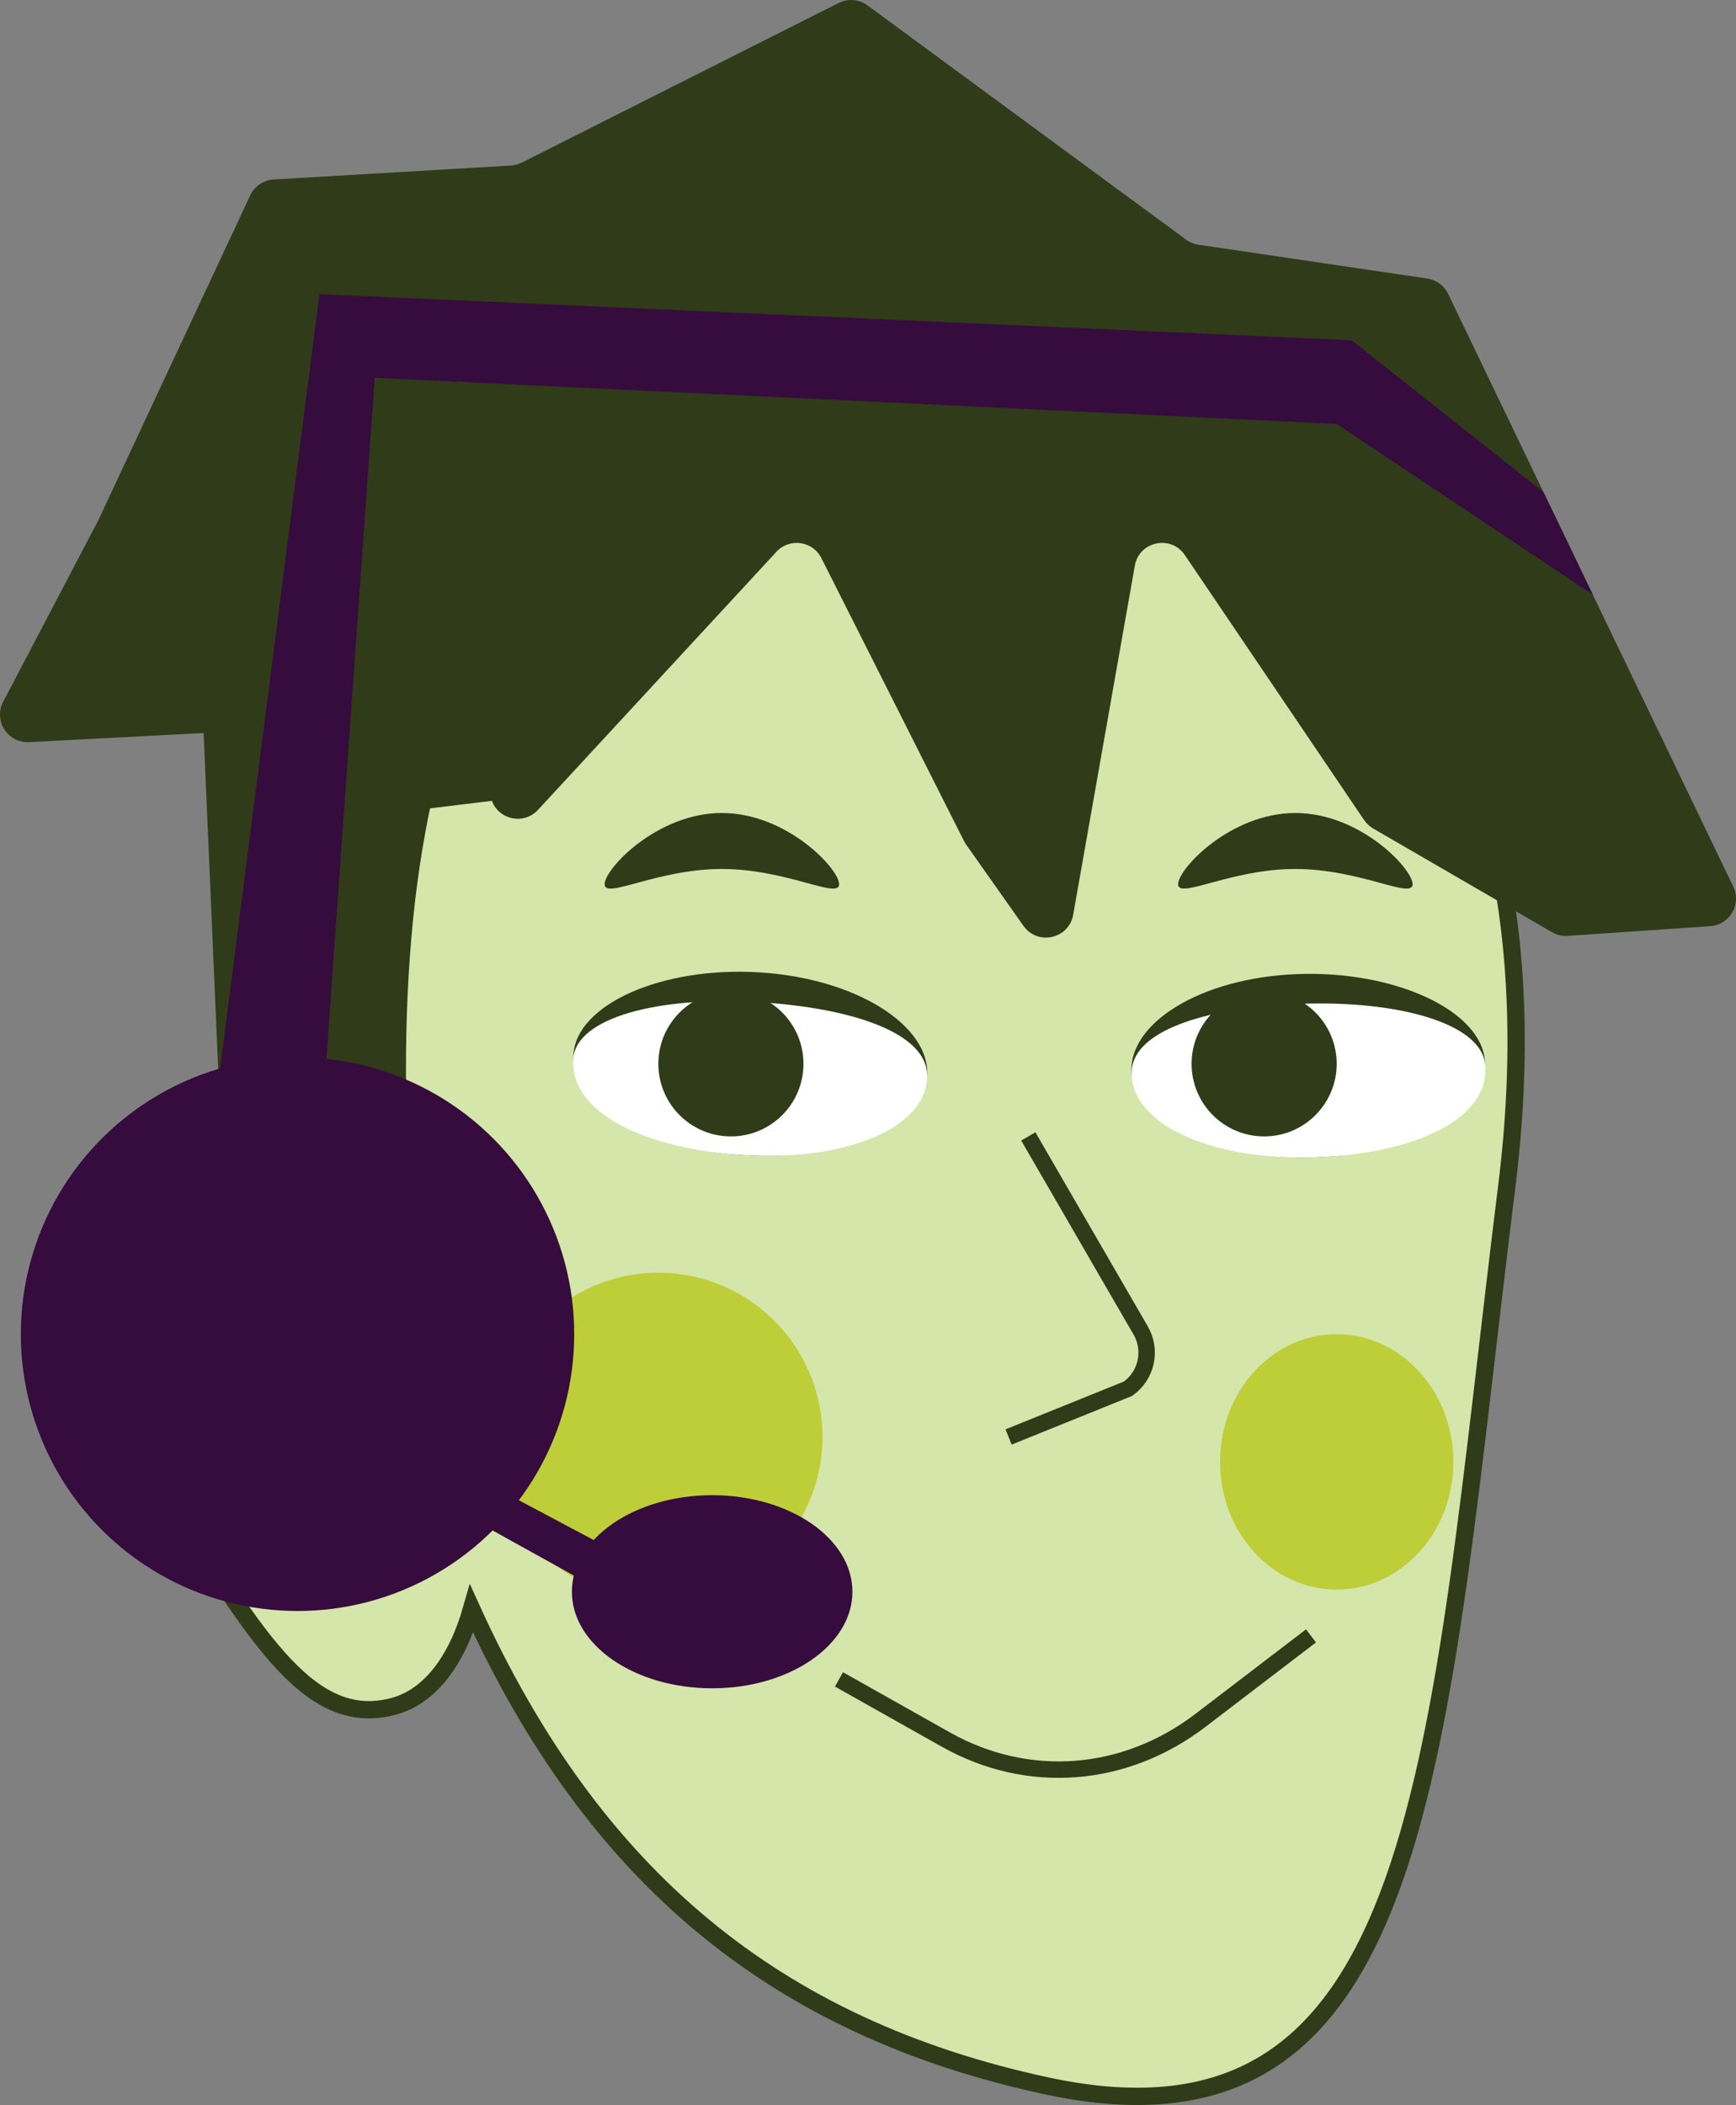 <?xml version="1.0" encoding="UTF-8"?><svg id="Layer_1" xmlns="http://www.w3.org/2000/svg" viewBox="0 0 401.49 486.63"><rect x="0" y="0" width="401.49" height="486.63" fill="#808080" stroke="none"/><defs><style>.cls-1{stroke-width:2.53px;}.cls-1,.cls-2,.cls-3{stroke:#303b19;stroke-miterlimit:10;}.cls-1,.cls-3{fill:none;}.cls-2{fill:#d4e6aa;stroke-width:4px;}.cls-3{stroke-width:3.8px;}.cls-4{fill:#360b3d;}.cls-4,.cls-5,.cls-6,.cls-7{stroke-width:0px;}.cls-5{fill:#bdce38;}.cls-6{fill:#303b19;}.cls-7{fill:#fff;}</style></defs><path class="cls-6" d="m110.81,205.97l8.67-53.11-73.78-15.43,5.48,126.24,5.55,1.35,1.65,19.09s35.12-19.24,41.76-12.82l5.81-35.59,13.52-20.6-8.67-9.13Z"/><path class="cls-2" d="m209.61,90.54c-85.96,0-120.19,63.17-117.58,167.41-7.59-6.34-31.04-11.18-38.32-9.33-19.53,4.96-40.58,54.5-19.05,90.06,23.86,39.41,36.55,60.8,56.08,55.85,8.6-2.18,14.88-10.53,18.33-22.63,28.21,62.01,70.4,96.82,132.96,110.28,88.5,19.04,89.97-75.77,106.44-207.88,14.85-119.15-48.34-183.77-138.87-183.77Z"/><path class="cls-1" d="m50.98,266.47s-1.2,133.35,27.23,76.04c28.43-57.31-23.92-11.64-23.92-11.64"/><path class="cls-6" d="m214.42,248.66c-.69,11.51-19.56,19.74-42.14,18.39-22.59-1.35-40.34-11.78-39.65-23.29s20.28-20.34,42.87-18.99,39.62,12.37,38.93,23.88Z"/><path class="cls-7" d="m214.42,248.66c0,12.47-19.56,19.74-42.14,18.39-22.59-1.35-40.47-9.56-39.71-22.23.58-9.64,19.93-14.53,42.52-13.18,22.59,1.35,39.34,7.35,39.34,17.01Z"/><path class="cls-6" d="m261.71,248.23c.99,11.53,20.08,20.17,42.64,19.31s40.04-10.91,39.05-22.44c-.99-11.53-20.82-20.78-43.38-19.92s-39.3,11.52-38.31,23.05Z"/><path class="cls-7" d="m261.71,248.23c.32,12.47,20.08,20.17,42.64,19.31s40.23-8.69,39.14-21.38c-.83-9.66-20.32-14.96-42.88-14.1-22.56.86-39.15,6.5-38.9,16.17Z"/><circle class="cls-6" cx="169.04" cy="245.92" r="16.78"/><circle class="cls-6" cx="292.36" cy="245.92" r="16.78"/><path class="cls-3" d="m237.82,262.7l25.99,44.87c2.65,4.57,1.37,10.41-2.94,13.46l-27.61,11.15"/><path class="cls-3" d="m194.03,388.22l24.72,13.91c18.96,10.67,41.34,8.97,58.94-4.48l25.51-19.49"/><path class="cls-6" d="m82.6,188.9l31.16-3.77c1.67,4.45,7.44,5.57,10.66,2.09l55.15-59.67c3.02-3.27,8.38-2.52,10.39,1.46l32.98,65.39c.14.28.3.55.48.81l13.28,18.82c3.27,4.64,10.52,3.02,11.5-2.57l14.25-80.68c1-5.65,8.36-7.22,11.57-2.47l41.47,61.27c.54.8,1.25,1.46,2.09,1.95l41.36,23.97c1.1.64,2.37.93,3.64.85l32.96-2.25c4.51-.31,7.28-5.07,5.32-9.14l-65.95-137.02c-.92-1.91-2.72-3.24-4.82-3.55l-52.93-7.82c-1.03-.15-2.01-.55-2.85-1.17L200.62,1.24c-1.94-1.42-4.51-1.64-6.65-.56l-73.31,36.92c-.78.39-1.63.62-2.5.67l-54.88,3.22c-2.34.14-4.41,1.54-5.41,3.67L22.73,120.28.74,162.22c-2.3,4.38,1.05,9.6,5.99,9.34l53.51-2.8c1.77-.09,3.43-.92,4.57-2.28l21.86,6.04c3.14-3.75-5.79,11.79-4.07,16.37Z"/><circle class="cls-5" cx="152.26" cy="332.17" r="37.95"/><ellipse class="cls-5" cx="309.14" cy="337.94" rx="26.98" ry="29.52"/><path class="cls-6" d="m194.07,204.41c0,3.57-12.14-3.53-27.12-3.53s-27.12,7.1-27.12,3.53,12.14-16.47,27.12-16.47,27.12,12.9,27.12,16.47Z"/><path class="cls-6" d="m326.7,204.41c0,3.57-12.14-3.53-27.12-3.53s-27.12,7.1-27.12,3.53,12.14-16.47,27.12-16.47,27.12,12.9,27.12,16.47Z"/><circle class="cls-4" cx="68.81" cy="308.42" r="63.99"/><polygon class="cls-4" points="11.24 296.84 158.64 378.59 162.01 369.16 13.34 290.04 11.24 296.84"/><ellipse class="cls-4" cx="164.7" cy="367.96" rx="32.44" ry="22.32"/><polyline class="cls-4" points="45.71 287.58 73.88 68 312.59 78.66 356.97 113.78 368.35 137.43 309.14 98 86.66 87.33 74.55 258.03"/></svg>